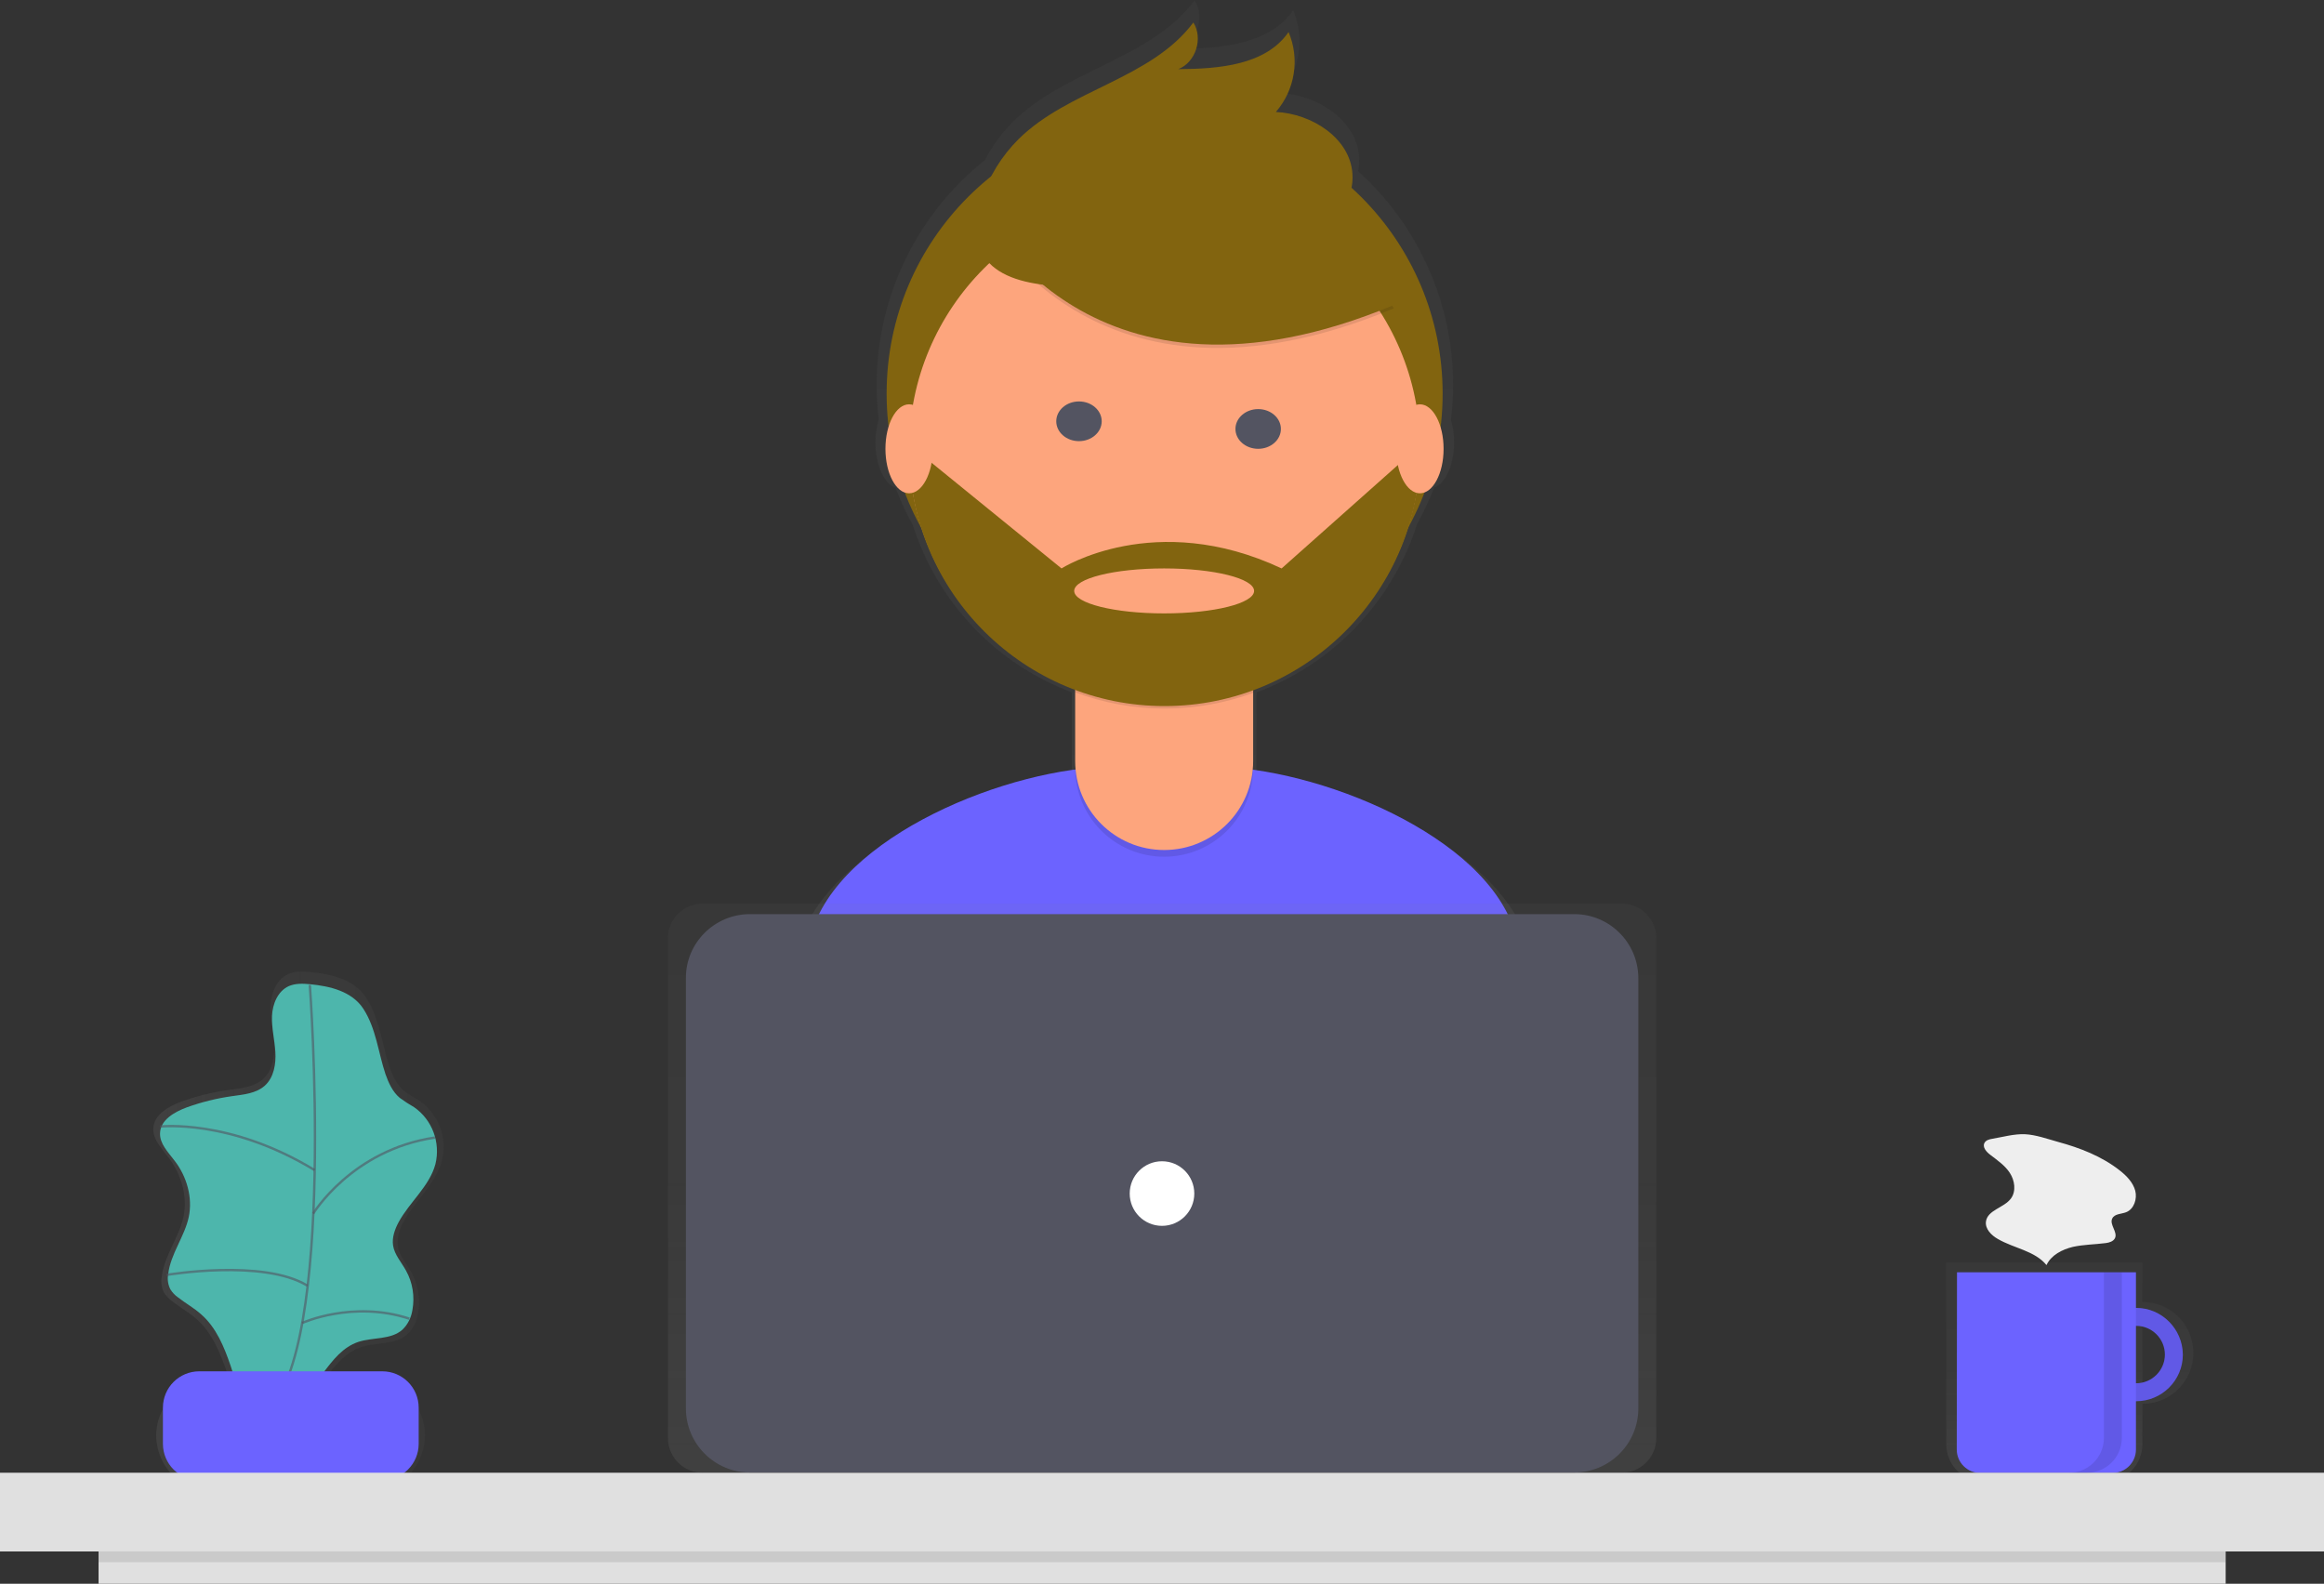 <?xml version="1.0" encoding="utf-8"?>
<!-- Generator: Adobe Illustrator 21.0.0, SVG Export Plug-In . SVG Version: 6.00 Build 0)  -->
<svg version="1.1" id="_x37_80c6f38-12e9-4526-8343-95ef18389740"
	 xmlns="http://www.w3.org/2000/svg" xmlns:xlink="http://www.w3.org/1999/xlink" x="0px" y="0px" viewBox="0 0 971.4 662"
	 style="enable-background:new 0 0 971.4 662;" xml:space="preserve">
<rect x="0" y="0" width="971.4" height="662" fill="#333333" stroke="none"/>
<style type="text/css">
	.st0{opacity:0.7;}
	.st1{fill:url(#SVGID_1_);}
	.st2{fill:#4DB6AC;}
	.st3{opacity:0.6;fill:none;stroke:#535461;stroke-miterlimit:10;enable-background:new    ;}
	.st4{fill:#6C63FF;}
	.st5{fill:url(#SVGID_2_);}
	.st6{opacity:0.1;enable-background:new    ;}
	.st7{fill:#E0E0E0;}
	.st8{fill:url(#SVGID_3_);}
	.st9{fill:#82640F;}
	.st10{fill:#FDA57D;}
	.st11{fill:url(#SVGID_4_);}
	.st12{fill:#535461;}
	.st13{fill:#FFFFFF;}
	.st14{fill:#EEEEEE;}
</style>
<title>designer</title>
<g class="st0">
	
		<linearGradient id="SVGID_1_" gradientUnits="userSpaceOnUse" x1="178.262" y1="30.035" x2="299.698" y2="30.035" gradientTransform="matrix(1 0 0 -1 -114.28 545)">
		<stop  offset="0" style="stop-color:#808080;stop-opacity:0.25"/>
		<stop  offset="0.54" style="stop-color:#808080;stop-opacity:0.12"/>
		<stop  offset="1" style="stop-color:#808080;stop-opacity:0.1"/>
	</linearGradient>
	<path class="st1" d="M184.7,485.1c2.4-9.5-1.4-19.4-9.4-25c-2.1-1.4-4.4-2.5-6.3-4c-3.2-2.7-5-6.6-6.3-10.5
		c-3.1-9.4-4.1-20-9.6-28.5c-5-7.8-14.8-10-23.4-10.8c-3.1-0.3-6.5-0.4-9.3,0.9c-4.8,2.2-7.1,7.9-7.3,13.2s1.2,10.5,1.5,15.8
		s-0.6,11.1-4.5,14.7s-9.5,4-14.6,4.7c-6.8,0.9-13.4,2.6-19.8,4.9c-5.4,2-11.4,5.5-11.6,11.2c-0.2,4.7,3.6,8.4,6.4,12.2
		c5.3,7,8,16.2,6.2,24.7s-8,16.2-9.1,25c-0.4,2.2-0.1,4.6,0.9,6.6c0.9,1.4,2,2.6,3.3,3.6c3.3,2.6,7,4.6,10.2,7.4
		c6.6,5.8,10.1,14.3,12.9,22.6c0.3,0.8,0.5,1.6,0.8,2.4h-6.5c-13.1,0.1-23.8,10.7-23.9,23.8l0,0c0.1,13.2,10.7,23.8,23.9,23.9h64.5
		c13.2-0.1,23.8-10.7,23.9-23.9l0,0c-0.1-13.2-10.7-23.8-23.9-23.9h-17.7c4.2-5.6,8.6-10.9,15-13s14.3-0.9,19.3-5.4
		c2.4-2.3,3.9-5.4,4.4-8.7c1.1-5.9,0.1-12-2.8-17.2c-2-3.6-5-6.9-5.6-11c-0.5-3.5,0.7-7.1,2.4-10.2
		C173.5,501.8,182.1,494.9,184.7,485.1z"/>
</g>
<path class="st2" d="M129.6,411.4c-3-0.3-6.1-0.4-8.9,0.8c-4.6,2.1-6.8,7.5-7,12.5s1.1,10,1.4,15s-0.6,10.6-4.3,14s-9,3.8-13.9,4.5
	c-6.4,0.9-12.8,2.5-18.9,4.7c-5.1,1.9-10.9,5.2-11.1,10.7c-0.2,4.5,3.4,8,6.1,11.6c5.1,6.6,7.6,15.4,5.9,23.5s-7.6,15.4-8.6,23.9
	c-0.4,2.1-0.1,4.3,0.9,6.3c0.8,1.3,1.9,2.5,3.2,3.4c3.2,2.5,6.7,4.4,9.7,7.1c6.3,5.5,9.6,13.6,12.3,21.5c2.6,7.8,4.6,15.8,6,23.9
	c5.4-3.5,12.4-3.4,18.1-6.2c12.3-6,16.4-23.4,29.3-27.7c6.1-2,13.6-0.8,18.4-5.1c2.3-2.2,3.7-5.1,4.2-8.3c1-5.6,0.1-11.4-2.7-16.4
	c-1.9-3.5-4.8-6.6-5.4-10.5c-0.5-3.3,0.7-6.7,2.3-9.7c4.6-8.5,12.9-15,15.4-24.3c2.2-9-1.3-18.5-8.9-23.8c-2.1-1.2-4.1-2.5-6-3.9
	c-3-2.5-4.7-6.3-6-10c-3-9-3.9-19-9.2-27.2C147.1,414.3,137.8,412.2,129.6,411.4z"/>
<path class="st3" d="M129.5,411.7c0,0,11.4,152.4-18.2,178.6"/>
<path class="st4" d="M83.3,573.2h76.5c8.4,0,15.2,6.8,15.2,15.2v15.1c0,8.4-6.8,15.2-15.2,15.2H83.3c-8.4,0-15.2-6.8-15.2-15.2
	v-15.1C68.1,580,74.9,573.2,83.3,573.2z"/>
<path class="st3" d="M66.9,470.9c0,0,29.1-3.4,64.6,18.2"/>
<path class="st3" d="M130.9,507.3c0,0,16.2-26.7,50.9-31.8"/>
<path class="st3" d="M69.7,532.9c0,0,40.3-6.8,58.8,4.5"/>
<path class="st3" d="M126.3,553c0,0,21.1-9.6,44.8-1.8"/>
<g class="st0">
	
		<linearGradient id="SVGID_2_" gradientUnits="userSpaceOnUse" x1="979.43" y1="-74.6" x2="979.43" y2="17.22" gradientTransform="matrix(1 0 0 -1 -114.28 545)">
		<stop  offset="0" style="stop-color:#808080;stop-opacity:0.25"/>
		<stop  offset="0.54" style="stop-color:#808080;stop-opacity:0.12"/>
		<stop  offset="1" style="stop-color:#808080;stop-opacity:0.1"/>
	</linearGradient>
	<path class="st5" d="M895.5,544.2v-16.4h-82v75.8c0,8.8,7.2,16,16,16h50c8.8,0,16-7.2,16-16v-16.8c11.8,0,21.3-9.5,21.3-21.3
		C916.8,553.7,907.3,544.2,895.5,544.2C895.5,544.2,895.5,544.2,895.5,544.2z M895.5,578.6v-26.2c7.2-0.2,13.3,5.5,13.5,12.8
		c0.2,7.2-5.5,13.3-12.8,13.5C896,578.6,895.7,578.6,895.5,578.6z"/>
</g>
<path class="st4" d="M892.9,546.7c-10.7,0-19.5,8.7-19.5,19.5c0,10.7,8.7,19.5,19.5,19.5c10.7,0,19.5-8.7,19.5-19.5l0,0
	C912.3,555.5,903.6,546.7,892.9,546.7z M892.9,578.2c-6.6,0-12-5.4-12-12s5.4-12,12-12s12,5.4,12,12
	C904.9,572.8,899.5,578.2,892.9,578.2C892.9,578.2,892.9,578.2,892.9,578.2L892.9,578.2z"/>
<path class="st6" d="M892.9,546.7c-10.7,0-19.5,8.7-19.5,19.5c0,10.7,8.7,19.5,19.5,19.5c10.7,0,19.5-8.7,19.5-19.5l0,0
	C912.3,555.5,903.6,546.7,892.9,546.7z M892.9,578.2c-6.6,0-12-5.4-12-12s5.4-12,12-12s12,5.4,12,12
	C904.9,572.8,899.5,578.2,892.9,578.2C892.9,578.2,892.9,578.2,892.9,578.2L892.9,578.2z"/>
<path class="st4" d="M818,531.8h74.8l0,0v74.1c0,5.4-4.4,9.8-9.8,9.8l0,0h-55.3c-5.4,0-9.8-4.4-9.8-9.8l0,0L818,531.8L818,531.8z"/>
<rect y="615.6" class="st7" width="971.4" height="32.9"/>
<g class="st0">
	
		<linearGradient id="SVGID_3_" gradientUnits="userSpaceOnUse" x1="600.565" y1="13.85" x2="600.565" y2="545.01" gradientTransform="matrix(1 0 0 -1 -114.28 545)">
		<stop  offset="0" style="stop-color:#808080;stop-opacity:0.25"/>
		<stop  offset="0.54" style="stop-color:#808080;stop-opacity:0.12"/>
		<stop  offset="1" style="stop-color:#808080;stop-opacity:0.1"/>
	</linearGradient>
	<path class="st8" d="M639,395.3c-10.4-37.8-69.4-65.4-113.8-71.5c0-0.3,0-0.6,0-0.8v-32.3h0.1v-1.3c31.9-11.9,56.6-37.8,67-70.2
		c2.7-5,5.1-10.1,7.2-15.4c4.7-1.7,8.3-9.5,8.3-18.9c0-3.2-0.4-6.4-1.3-9.5c0.6-4.8,0.9-9.6,0.9-14.4c0-34.1-14.4-66.6-39.7-89.4
		c0.4-1.9,0.5-3.9,0.4-5.9c-1-15.5-17.6-26.1-33.1-26.8c8.4-9.5,10.5-23,5.5-34.6c-9.9,14.4-30.3,16-47.8,16.1
		c7.6-2.9,11-13.4,6.6-20.2c-18.3,24.5-54,29.1-75.8,50.6c-4.7,4.7-8.7,10.1-11.8,16.1c-28.7,22.8-45.3,57.5-45.3,94.1
		c0,4.8,0.3,9.5,0.9,14.3c-0.9,3.1-1.4,6.4-1.4,9.6c0,9.4,3.6,17.3,8.4,19c2,5.3,4.4,10.5,7.2,15.5c10.3,32.3,34.8,58.1,66.5,70V323
		c0,0.3,0,0.5,0,0.8c-44.6,6-104.1,33.8-114.4,71.9c-8.9,32.9-18.4,69-23.2,90.2c40.6,28.5,125.7,45.2,179,45.2
		c50.7,0,133.5-15.1,172.9-41.1C658.1,466.7,648.3,429,639,395.3z"/>
</g>
<path class="st4" d="M489.3,521.7c48.9,0,128.8-14.6,166.8-39.6c-4.1-22.5-13.6-58.9-22.6-91.4c-11.4-41.5-83.5-70.2-126.5-70.2
	h-41.5c-43.2,0-115.4,28.9-126.6,70.6c-8.6,31.7-17.8,66.6-22.3,87.1C355.7,505.6,437.9,521.7,489.3,521.7z"/>
<circle class="st9" cx="486.8" cy="164.5" r="116.2"/>
<path class="st6" d="M449.3,261.3h74.5l0,0v59.6c0,20.6-16.7,37.2-37.2,37.2l0,0c-20.6,0-37.2-16.7-37.2-37.2L449.3,261.3
	L449.3,261.3z"/>
<path class="st10" d="M460,258.5h53.1c5.9,0,10.7,4.8,10.7,10.7v48.9c0,20.6-16.7,37.2-37.2,37.2l0,0c-20.6,0-37.2-16.7-37.2-37.2
	v-48.9C449.3,263.3,454.1,258.5,460,258.5C460,258.5,460,258.5,460,258.5z"/>
<path class="st6" d="M449.4,289.4c24,9,50.4,9,74.5,0.2v-9.1h-74.5V289.4z"/>
<circle class="st10" cx="486.8" cy="187.7" r="106.8"/>
<path class="st6" d="M410.7,90.6c0,0,45,91.3,171.9,38.3l-29.5-46.3l-52.4-18.8L410.7,90.6z"/>
<path class="st9" d="M410.7,89.2c0,0,45,91.3,171.9,38.3l-29.5-46.3l-52.4-18.8L410.7,89.2z"/>
<path class="st9" d="M410.4,83.1c3-9.4,8.3-17.9,15.3-24.9c21-20.8,55.4-25.1,73.1-48.8c4.2,6.6,1,16.7-6.3,19.5
	c16.9-0.1,36.5-1.6,46.1-15.5c4.8,11.2,2.7,24.2-5.3,33.4c15,0.7,31,10.9,32,25.8c0.7,10-5.6,19.4-13.8,25.1
	c-8.2,5.7-18.1,8.4-27.9,10.5C494.9,114.5,391.7,140.9,410.4,83.1z"/>
<path class="st9" d="M593.6,188.6h-2.8l-55.1,49c-53-24.9-92,0-92,0l-57.8-47l-5.8,0.7c1.6,58.9,50.7,105.4,109.6,103.8
	C547.5,293.5,593.5,246.3,593.6,188.6L593.6,188.6z M486.6,256.4c-20.8,0-37.6-4.2-37.6-9.4s16.8-9.4,37.6-9.4s37.6,4.2,37.6,9.4
	S507.4,256.4,486.6,256.4z"/>
<ellipse class="st10" cx="380" cy="187.6" rx="9.9" ry="18.6"/>
<ellipse class="st10" cx="593.5" cy="187.6" rx="9.9" ry="18.6"/>
<g class="st0">
	
		<linearGradient id="SVGID_4_" gradientUnits="userSpaceOnUse" x1="485.72" y1="48.41" x2="485.72" y2="286.3" gradientTransform="matrix(1 0 0 -1 0 664)">
		<stop  offset="0" style="stop-color:#808080;stop-opacity:0.25"/>
		<stop  offset="0.54" style="stop-color:#808080;stop-opacity:0.12"/>
		<stop  offset="1" style="stop-color:#808080;stop-opacity:0.1"/>
	</linearGradient>
	<path class="st11" d="M293.7,377.7h384.1c8,0,14.5,6.5,14.5,14.5v208.9c0,8-6.5,14.5-14.5,14.5H293.7c-8,0-14.5-6.5-14.5-14.5
		V392.2C279.2,384.2,285.7,377.7,293.7,377.7z"/>
</g>
<path class="st12" d="M313.5,382.1H658c14.8,0,26.8,12,26.8,26.8v179.8c0,14.8-12,26.8-26.8,26.8H313.5c-14.8,0-26.8-12-26.8-26.8
	V408.9C286.6,394.1,298.7,382.1,313.5,382.1z"/>
<circle class="st13" cx="485.7" cy="498.9" r="13.5"/>
<rect x="41.2" y="648.5" class="st7" width="889.1" height="13.5"/>
<rect x="41.2" y="648.5" class="st6" width="889.1" height="4.5"/>
<path class="st6" d="M879.4,531.8V601c0,8.1-6.5,14.6-14.6,14.6h0h7.5c8.1,0,14.6-6.5,14.6-14.6c0,0,0,0,0,0v-69.2H879.4z"/>
<path class="st14" d="M832.8,476c-1.3,0.2-2.7,0.6-3.3,1.7c-1,1.8,0.8,3.8,2.4,5c3,2.3,6.2,4.5,8.2,7.6s2.7,7.5,0.5,10.6
	c-2.9,4-9.8,4.8-10.5,9.7c-0.4,3.1,2.3,5.8,5,7.3c6.7,3.9,15.4,4.9,20.3,10.9c2-4.2,6.5-6.5,11-7.6c4.5-1,9.2-1,13.8-1.6
	c1.5-0.2,3.1-0.7,3.8-2c1.3-2.6-2.4-5.7-1.1-8.3c1-2,3.8-1.8,5.8-2.6c3.3-1.3,4.7-5.6,3.8-9c-0.9-3.4-3.6-6.2-6.4-8.4
	c-7.6-6-16.7-9.5-25.9-12c-4.3-1.2-9.3-3-13.8-3.2C841.9,473.9,837,475.3,832.8,476z"/>
<ellipse class="st12" cx="451" cy="176.1" rx="9.5" ry="8.3"/>
<ellipse class="st12" cx="525.9" cy="179.3" rx="9.5" ry="8.3"/>
</svg>

